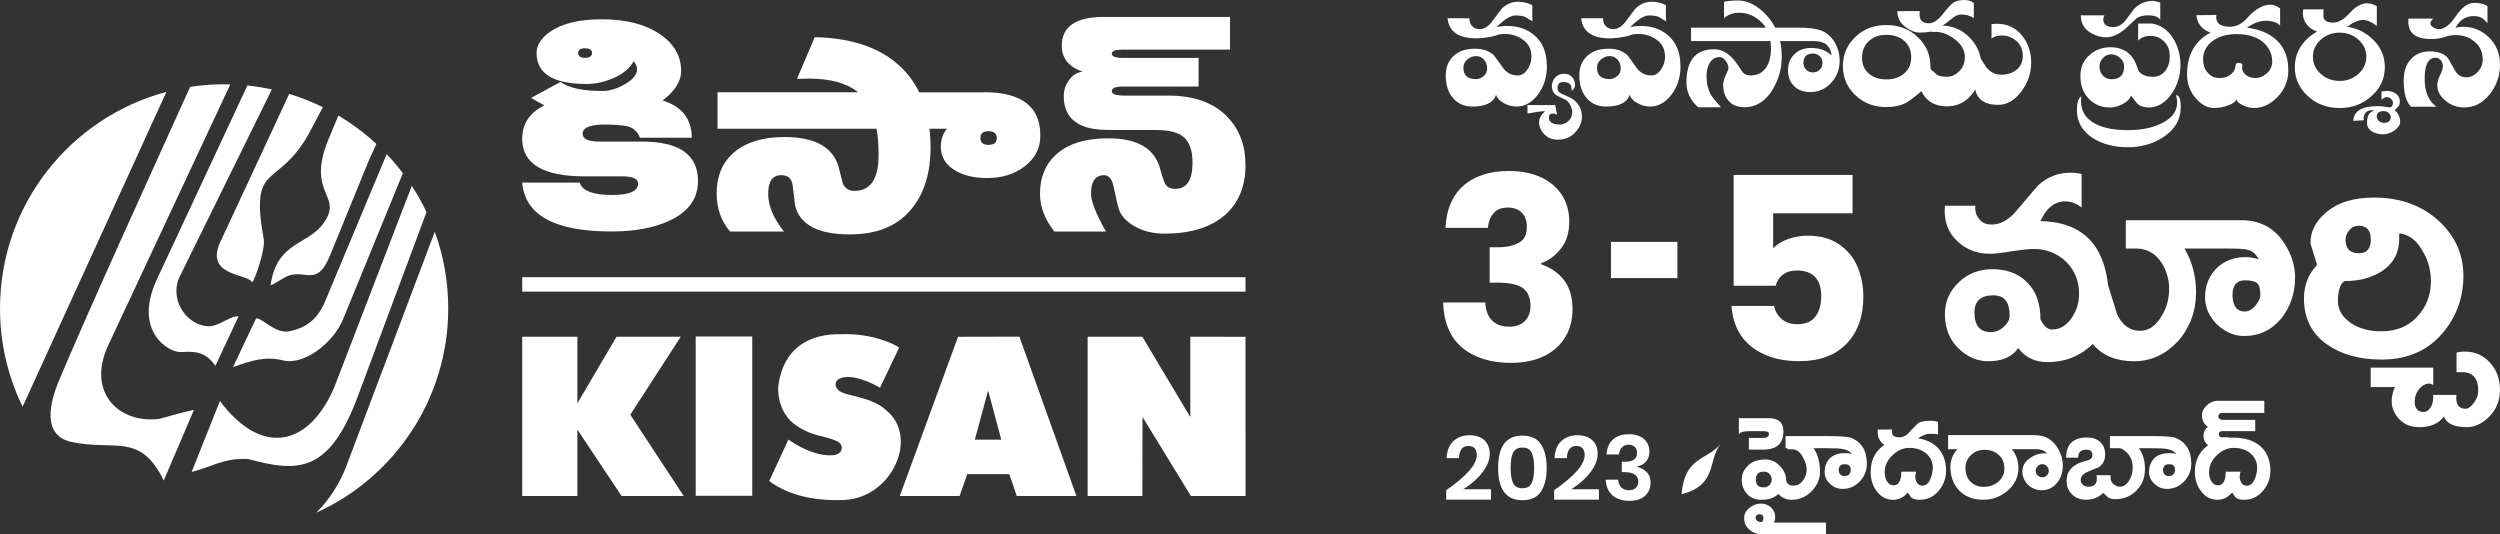 <?xml version="1.0" encoding="UTF-8"?><svg id="Layer_1" xmlns="http://www.w3.org/2000/svg" viewBox="0 0 605.88 129.51"><rect x="0" y="0" width="605.88" height="129.51" fill="#333333" stroke="none"/><g><path d="m54.32,20.44c.5,0,1,0,1.49.02l-29.58,63.22c-5.24,11.2,2.34,19.08,12.4,17.83,2.41-.67,5.91-1.68,8.37-2.17l-7.32,17.12c-5.71-11.83-12.03-7.07-22.42-9.37-7.09-1.57-5.22-9.42-3.04-14.66,6.18-14.86,21.57-48.68,31.87-71.38,2.68-.41,5.43-.62,8.23-.62m5.63.29c2.01.21,3.99.53,5.94.95l-22.3,45.28c-2.61,5.31,1.23,11.59,6.59,12.11,2.81.27,5.91-2.81,7.62-2.34l-5.6,11.94c-2.28-3.26-4.68-3.61-8.16-3.33-3.18.26-11.85-5.11-6.03-17.59l21.95-47.03Zm10.15,2.04c2.82.86,5.54,1.94,8.15,3.22l-3.2,6.05c-.08.14-.15.28-.23.41-7.68,13.71-14.33,6.34-10.9,25.58.42,2.33-2.04,9.59-2.82,10.44-.9-2.28-12.13-1.31-7.4-10.48l16.39-35.21Zm11.91,5.25c3.31,1.97,6.4,4.28,9.21,6.88l-1.77,3.85-9.5,23.25c-3.37,8.25-6.37,2.47-11.2,5.39-2.09,1.26-2.96,1.8-3.18,1.71,1.59-10.78,9.17-9.5,13.05-15.29,4.39-6.55-4.13-6.7.69-19.31.05-.12,1.23-2.98,2.69-6.49m11.71,9.35c1.4,1.47,2.71,3.02,3.93,4.63l-14.54,35.49c-2.22,5.41-9.25,11.15-14.5,9.87-4.35-1.06-7.76.05-12.14,1.65l5.6-11.82c1.6-.16,4.65,3.9,8.25,3.09,3.41-.78,6.47-2.42,8.45-7.15l14.96-35.76Zm6.09,7.69c1.33,2.03,2.52,4.15,3.57,6.36l-17.08,45.8c-6.82,17.39-14.21,17.3-26.12,14.05-5.99-.31-8.63,1.87-13.72,3.12l6.85-17.19c10.22,13.67,21.58,10.89,27.69-3.25l18.81-48.88Zm5.57,11.12c2.11,5.79,3.26,12.05,3.26,18.57,0,22.03-13.12,41-31.98,49.52,3.22-3.2,5.71-7.12,7.33-11.4l21.39-56.69ZM5.48,98.56c-3.51-7.19-5.48-15.26-5.48-23.8C0,49.61,17.11,28.45,40.33,22.27L5.48,98.56Z" fill="#fff" fill-rule="evenodd"/><path d="m244.61,114.91h-10.2l-1.85,5.3h-14.49l14.11-38.59,14.87-.03,13.82,38.62h-14.44s-1.83-5.3-1.83-5.3Zm-1.94-8.35l-3.2-11.92-3.21,11.92h6.41Z" fill="#fff"/><polygon points="126.56 81.61 139.93 81.61 139.93 97.73 149.42 81.61 164.98 81.61 152.75 100.51 165.7 120.21 150.64 120.21 139.93 104.1 139.93 120.21 126.56 120.21 126.56 81.61" fill="#fff"/><rect x="168.6" y="81.55" width="13.71" height="38.6" fill="#fff"/><path d="m186.41,116.59l4.67-10.06c1.62,1.14,6.12,4.05,10.67,3.81,2.62-.14,2.9-2.54,1.16-3.38-3.19-1.54-6.31-1.04-10.61-4.34-2.02-1.55-3.95-4.89-3.67-9.16,1.16-8.68,6.94-12.71,15.61-12.47,6.86-.21,12.25,2.24,13.67,3.24l-4.63,9.73c-8.69-4.91-12.4-1.78-10.15.53,1.37,1.61,7.87,1.38,11.71,4.99,7.88,6.42,1.45,21.24-10.41,21.7-6.17.24-12.96-.82-18.02-4.6" fill="#fff"/><polygon points="263.59 81.61 276.85 81.61 288.47 101.08 288.47 81.61 301.85 81.62 301.86 120.2 288.62 120.21 276.89 101.05 276.86 120.21 263.59 120.2 263.59 81.61" fill="#fff"/><rect x="126.56" y="67.18" width="175.29" height="3.5" fill="#fff"/><path d="m297.4,28.26c-3.3-3.4-8.06-5.09-14.28-5.09h-10.66c-2.02,0-3.02-.37-3.02-1.1s.94-1.1,2.82-1.1h18.22v-6.93h-18.28c-1.84,0-2.76-.35-2.76-1.04s.9-.97,2.68-.97h25.98v-7.93h-30.56c-6.82,0-10.22,2.34-10.22,7.01,0,3,1.68,5.07,5.02,6.26-1.32.18-2.42.85-3.26,2.04-.86,1.17-1.28,2.46-1.28,3.87,0,4.46,2.42,7.23,7.37,7.97.91.14,1.92.22,2.99.23l2.62.03h9.31c3.14,0,5.36.54,6.66,1.62,1.5,1.19,2.26,3.28,2.26,6.33,0,4.2-1.4,6.31-4.22,6.31-1.34,0-2.22-.55-2.62-1.67-.42-1.1-.78-2.28-1.1-3.5-1.4-4.72-5.56-7.08-12.48-7.08-5.52,0-9.74,1.31-12.64,3.93-2.6,2.36-3.9,5.52-3.9,9.51,0,3.16,1.16,6.21,3.48,9.16h12.5c-2.42-4.29-3.62-7.35-3.62-9.19,0-2.98,1.06-4.47,3.16-4.47,1.14,0,1.9.89,2.28,2.64.7,3.3,1.12,5.06,1.22,5.29.48,1.76,1.78,3.23,3.86,4.44,2.08,1.19,4.5,1.79,7.26,1.79,6.56,0,11.56-1.61,15.04-4.82,3.08-2.93,4.62-6.85,4.62-11.73s-1.48-8.77-4.46-11.8" fill="#fff"/><path d="m238.51,22.37h-15.73c-1.23-2.52-2.88-4.72-4.95-6.58-4.82-4.34-11.62-6.6-20.38-6.78l-4.3,10.11c1.02-.03,2-.07,2.92-.07,5.24,0,9.19,1.11,11.88,3.31h-34.06v8.84h38.55c.33,1.86.49,3.97.49,6.31,0,5.84-1.94,8.75-5.84,8.75-1.4,0-2.34-.6-2.84-1.82-.38-1.41-.72-2.78-1.04-4.13-1.46-4.74-5.82-7.1-13.06-7.1-5.08,0-9.06,1.16-11.92,3.45-3.02,2.39-4.54,5.81-4.54,10.24,0,3.6,1.08,6.68,3.24,9.21h13.06c-2.54-3.2-3.82-6.26-3.82-9.19s1.06-4.47,3.16-4.47c1.62,0,2.54.8,2.76,2.39.22,1.59.42,3.23.58,4.89,1.12,4.72,5.56,7.08,13.3,7.08,6.82,0,11.9-2.19,15.26-6.58,2.86-3.7,4.3-8.54,4.3-14.51,0-1.57-.09-3.08-.26-4.52h4.24c-1,1.17-1.5,2.63-1.5,4.39,0,2.43,1.16,4.35,3.5,5.74,2.04,1.22,4.64,1.82,7.78,1.82,3.58,0,6.62-.95,9.1-2.88,2.5-1.93,3.74-4.39,3.74-7.42,0-7-4.54-10.5-13.62-10.5m1.04,12.76c-1.3,0-1.94-.55-1.94-1.66s.64-1.66,1.94-1.66,2.02.55,2.02,1.66-.68,1.66-2.02,1.66" fill="#fff"/><path d="m155.58,34.32h-10.16c-2.82,0-4.22-.64-4.22-1.89,0-1.67,2.28-2.41,6.82-2.23,2.06.08,3.5.25,4.3.47,1.36.45,2.28,1.36,2.76,2.71h12.58c-.04-4.6-2.43-7.62-7.1-9.02,3.01-2.28,4.52-4.65,4.52-7.15,0-3.65-1.76-6.65-5.26-9.01-3.5-2.34-8.18-3.52-14-3.52-5.5,0-9.68,1.02-12.54,3.05-2.16,1.54-3.24,3.23-3.24,5.09,0,5.02,4.02,7.53,12.06,7.53,2.1,0,4.18-.43,6.24-1.29,2.48-1,4.22-2.41,5.24-4.22.56.69.82,1.32.82,1.92,0,1.32-1.02,2.56-3.08,3.72-1.84,1.05-3.62,1.57-5.34,1.57-4.76,0-8.14-.74-10.14-2.19l-7.12,3.85c1.15.7,2.22,1.3,3.22,1.83-3.58,1.75-5.38,4.45-5.38,8.11,0,6.06,5.06,9.09,15.18,9.09h9.08c2.54,0,3.82.59,3.82,1.76,0,1.84-2.12,2.76-6.34,2.76-4.56,0-7.18-1-7.82-3.01h-13.92c.66,7.9,7.86,11.85,21.62,11.85,5.58,0,10.24-.85,13.98-2.58,4.66-2.13,7-5.34,7-9.64,0-6.38-4.52-9.57-13.58-9.57m-13.78-20.29c-1.12,0-1.68-.4-1.68-1.19s.56-1.12,1.68-1.12,1.68.37,1.68,1.12-.56,1.19-1.68,1.19" fill="#fff"/></g><g><path d="m448.99,51.68h-19.26v8.53c.8-.94,1.98-1.66,3.45-2.22,1.49-.55,3.08-.87,4.82-.87,3.08,0,5.69.67,7.71,2.1,2.05,1.42,3.52,3.21,4.46,5.42.92,2.22,1.42,4.63,1.42,7.23,0,4.82-1.37,8.63-4.07,11.42-2.72,2.84-6.56,4.24-11.5,4.24-3.28,0-6.17-.55-8.58-1.71-2.41-1.11-4.31-2.65-5.62-4.7-1.3-2.02-2.02-4.31-2.17-6.97h10.32c.24,1.28.87,2.34,1.78,3.13.94.87,2.24,1.3,3.9,1.3,1.9,0,3.4-.63,4.31-1.86.94-1.23,1.42-2.89,1.42-4.94s-.48-3.57-1.47-4.63c-.99-1.04-2.41-1.59-4.34-1.59-1.42,0-2.53.29-3.45.99-.94.67-1.49,1.59-1.78,2.7h-10.19v-26.85h28.82v9.25Z" fill="#fff"/><path d="m350.32,55.2c.19-4.36,1.61-7.76,4.31-10.17,2.72-2.41,6.43-3.59,11.06-3.59,3.08,0,5.74.55,7.95,1.61,2.17,1.04,3.83,2.53,5.01,4.39,1.11,1.86,1.66,3.95,1.66,6.22,0,2.72-.67,4.94-2.05,6.6-1.35,1.74-2.96,2.92-4.75,3.52v.27c2.34.8,4.19,2.1,5.57,3.88,1.35,1.78,2.02,4.15,2.02,6.97,0,2.53-.55,4.82-1.74,6.75-1.16,1.98-2.89,3.52-5.11,4.63-2.29,1.11-4.94,1.66-8.03,1.66-4.94,0-8.89-1.23-11.79-3.64-2.96-2.41-4.51-6.12-4.7-10.99h10.24c.07,1.78.55,3.21,1.54,4.27.99,1.04,2.41,1.59,4.34,1.59,1.59,0,2.82-.48,3.76-1.42.87-.92,1.3-2.1,1.3-3.64,0-1.98-.63-3.4-1.86-4.31-1.3-.87-3.28-1.3-6.05-1.3h-1.98v-8.58h1.98c2.1,0,3.81-.36,5.11-1.11,1.3-.67,1.93-1.98,1.93-3.83,0-1.47-.43-2.65-1.25-3.45-.8-.82-1.98-1.23-3.37-1.23-1.54,0-2.72.48-3.47,1.4-.8.94-1.23,2.1-1.35,3.52h-10.32Z" fill="#fff"/><polygon points="406.52 58.62 406.52 67.39 390.42 67.39 390.42 58.62 406.52 58.62" fill="#fff" fill-rule="evenodd"/><path d="m605.88,94.41c0,2.75-.94,4.99-2.84,6.8-1.64,1.54-3.35,2.31-5.25,2.31-3.01,0-4.82-.84-5.5-2.58-1.3,1.74-3.28,2.58-5.86,2.58-2.07,0-3.71-.6-4.92-1.88-1.28-1.3-1.88-2.84-1.88-4.48,0-1.11.27-2.14.77-3.35h-5.86v-4.72h15.16v4.22c-.43-.27-.77-.36-.87-.36-.94,0-1.81.43-2.58,1.37-.7.87-1.04,1.9-1.04,3.01,0,1.64.7,2.51,2.14,2.51.7,0,1.21-.34,1.74-1.11.43-.8.6-1.57.6-2.34v-.67h5.66c-.07.24-.07.51-.07.77,0,1.71.77,2.58,2.24,2.58.67,0,1.37-.53,2.05-1.47.7-.94,1.04-1.88,1.04-2.92,0-2.84-1.21-4.39-3.62-4.48h-1.64v-4.72c.43-.17,1.04-.27,1.98-.27,2.51,0,4.48.87,6.12,2.68s2.41,3.95,2.41,6.53Z" fill="#fff"/><path d="m511.12,73.32c0,4.46-1.54,8-4.77,10.8-2.8,2.39-6.12,3.64-10.17,3.64-3.01,0-5.4-1.16-7.06-3.42-1.45,2.17-3.95,3.21-7.28,3.21-2.48,0-4.77-.94-6.75-2.7-2.48-2.17-3.74-5.09-3.74-8.72,0-3.01,1.13-5.62,3.42-7.78,2.19-2.07,4.89-3.11,8.1-3.11s6.03.92,8.1,2.89c2.41,2.19,3.54,5.3,3.54,9.25.82,1.66,1.76,2.48,2.8,2.48,1.88,0,3.45-.94,4.68-2.7,1.25-1.76,1.88-3.74,1.88-5.9,0-3.13-1.04-5.71-3.11-7.81-2.19-2.07-4.8-3.11-7.81-3.11-1.35,0-3.11.22-5.28.53-2.29.41-4.07.63-5.42.63-3.21,0-5.81-1.06-7.98-3.13-2.29-2.17-3.23-5.09-2.92-8.51h7.37c-.1,1.04.1,2.07.72,2.92.72,1.13,1.76,1.64,3.23,1.64,2.07,0,4.05-1.04,5.9-3.21,1.78-2.07,3.45-4.05,5.21-6.12,2.29-2.19,4.87-3.23,8-3.23,1.04,0,1.86.1,2.7.31v8.1c-1.25-.94-2.39-1.35-3.45-1.45-2.8-.22-4.96,1.35-6.53,4.77,11.11.22,16.61,6.75,16.61,19.74Zm-24.08,3.21c0-3.33-1.25-4.96-3.95-4.96-3.01,0-4.58,1.35-4.58,4.15,0,3.21,1.35,4.77,3.95,4.77,1.13,0,2.19-.41,3.11-1.25.94-.82,1.47-1.76,1.47-2.7Zm69.17-9.23c0,3.83-1.16,7.16-3.42,9.98-2.41,2.8-5.3,4.15-8.94,4.15-2.39,0-4.58-.94-6.56-2.8-1.86-1.88-2.89-4.07-2.89-6.56,0-3.01,1.04-5.4,3.01-7.28,1.86-1.66,4.15-2.48,6.75-2.48,1.13,0,2.17.22,3.21.53-.6-1.25-1.45-1.98-2.58-2.29-.84-.22-2.29-.31-4.58-.31h-10.8c1.86,3.11,2.8,6.65,2.8,10.58,0,4.58-1.45,8.53-4.36,11.86-3.01,3.21-6.53,4.87-10.7,4.87s-7.57-1.35-9.86-4.05c-1.57-1.86-2.29-3.74-2.29-5.5,0-2.07.63-4.48,1.88-7.37,1.23-2.82,2.29-4.17,3.01-4.17.19,0,.41.22.41.75,1.76,5.71,2.7,8.6,2.8,9.01,1.25,2.6,3.13,3.95,5.52,3.95,2.07,0,3.74-1.13,5.09-3.33,1.35-2.07,1.98-4.36,1.98-6.84,0-2.29-.63-4.36-1.78-6.24-1.45-2.27-3.42-3.42-5.9-3.52h-2.82v-6.75l.12-.12h27.93c4.46,0,8,1.88,10.39,5.62,1.76,2.7,2.6,5.5,2.6,8.31Zm-8.41,4.15c0-1.35-.22-2.29-.75-2.8-.41-.41-1.45-.72-2.99-.72-1.98,0-3.01,1.23-3.01,3.52,0,2.7,1.04,4.05,3.01,4.05.92,0,1.76-.51,2.58-1.45.72-.94,1.16-1.76,1.16-2.6Zm49.21-4.56c0,4.46-1.23,8.51-3.64,12.03-3.83,5.52-9.13,8.22-16.2,8.22-5.4,0-9.76-1.25-13.18-3.64-3.74-2.6-5.62-6.34-5.62-11.11,0-3.23,1.04-5.93,3.11-8.1v-.31c-1.04-3.33-1.54-4.99-1.54-4.99,0-2.92,1.25-5.3,3.64-7.37,2.8-2.48,6.63-3.74,11.74-3.74,6.34,0,11.62,1.88,15.79,5.71,3.93,3.64,5.9,8.1,5.9,13.3Zm-22.44-8.85c0-2.17-.92-3.33-2.89-3.33-.94,0-1.66.31-2.29,1.04-.63.75-.94,1.57-.94,2.29,0,2.19,1.04,3.33,3.23,3.33,1.98,0,2.89-1.13,2.89-3.33Zm14.56,10.07c0-2.58-.63-5.09-2.07-7.37-1.35-2.48-3.23-3.83-5.3-4.15h-.31v1.35c0,3.33-1.35,5.81-4.05,7.69-2.51,1.66-5.52,2.48-9.13,2.48l-.22.12c-.94.72-1.45,2.27-1.45,4.68,0,2.27,1.13,4.05,3.33,5.5,1.95,1.25,4.36,1.88,7.16,1.88,3.64,0,6.53-1.16,8.72-3.54,2.17-2.29,3.33-5.18,3.33-8.63Z" fill="#fff"/></g><g><g><path d="m357.9,110.28c0-.68-.16-1.22-.49-1.61-.33-.39-.84-.59-1.54-.59-1.44,0-2.2.98-2.29,2.95h-2.99c.09-1.82.64-3.2,1.66-4.14,1.02-.94,2.31-1.41,3.86-1.41s2.8.41,3.66,1.23c.85.82,1.28,1.92,1.28,3.29,0,1.08-.32,2.16-.95,3.24s-1.44,2.08-2.41,2.99c-.98.91-2,1.69-3.08,2.35h6.74v2.51h-10.85v-2.29c4.93-3.42,7.4-6.26,7.4-8.51Z" fill="#fff"/><path d="m363.07,113.38c0-5.21,1.96-7.81,5.89-7.81,2.08,0,3.58.7,4.5,2.1.92,1.4,1.38,3.3,1.38,5.72s-.46,4.34-1.38,5.74c-.92,1.4-2.42,2.1-4.5,2.1-3.93,0-5.89-2.61-5.89-7.84Zm8.73,0c0-1.57-.19-2.78-.58-3.63-.39-.85-1.14-1.28-2.26-1.28s-1.9.43-2.28,1.28c-.39.85-.58,2.06-.58,3.63s.19,2.8.58,3.66c.39.85,1.15,1.28,2.28,1.28s1.87-.43,2.26-1.28c.39-.85.58-2.07.58-3.66Z" fill="#fff"/><path d="m384.05,110.28c0-.68-.16-1.22-.49-1.61-.33-.39-.84-.59-1.54-.59-1.44,0-2.2.98-2.29,2.95h-2.99c.09-1.82.64-3.2,1.66-4.14,1.02-.94,2.31-1.41,3.86-1.41s2.8.41,3.66,1.23c.85.82,1.28,1.92,1.28,3.29,0,1.08-.32,2.16-.95,3.24s-1.44,2.08-2.41,2.99c-.98.91-2,1.69-3.08,2.35h6.74v2.51h-10.85v-2.29c4.93-3.42,7.4-6.26,7.4-8.51Z" fill="#fff"/><path d="m397.46,105.77c.75.36,1.32.87,1.7,1.51.39.64.58,1.35.58,2.14,0,.99-.27,1.8-.81,2.43s-1.25,1.02-2.14,1.17v.11c2.15.64,3.23,1.91,3.23,3.8,0,1.32-.44,2.4-1.33,3.22-.89.82-2.14,1.23-3.75,1.23-1.72,0-3.08-.43-4.1-1.28-1.02-.85-1.59-2.14-1.7-3.85h3.01c.07.79.33,1.41.77,1.87.44.46,1.07.69,1.89.69.7,0,1.24-.19,1.64-.58.39-.38.59-.89.59-1.52,0-.74-.28-1.31-.85-1.7-.57-.39-1.4-.59-2.51-.59h-.63v-2.51h.63c2.04.03,3.06-.68,3.06-2.12,0-.63-.18-1.12-.55-1.47-.36-.36-.86-.54-1.48-.54s-1.19.21-1.62.62c-.42.42-.66.99-.72,1.74h-3.01c.09-1.57.6-2.78,1.53-3.63.93-.85,2.23-1.28,3.88-1.28,1.05,0,1.95.18,2.7.55Z" fill="#fff"/></g><path d="m407.53,119.78c8.72-2.22,6.32-8.17,9.47-12.25-3.16,4.08-8.71,2.96-9.47,12.25" fill="#fff" fill-rule="evenodd"/><path d="m432.21,104.58c0,2.9-1.6,4.38-4.87,4.38h-3.5v-2.82h3.5c.9,0,1.37-.32,1.37-1.01,0-.41-.47-.64-1.37-.64h-3.22c-1.6,0-2.51.28-2.7.83v-3.97h7.25c2.36,0,3.55,1.06,3.55,3.22Zm8.87,9.86c0,1.56-.63,3.05-1.81,4.38-1.37,1.52-3.08,2.31-5.06,2.31-1.33,0-2.42-.51-3.22-1.43-.9.92-2.28,1.43-4.07,1.43-1.56,0-2.8-.55-3.65-1.56-.76-.93-1.14-1.98-1.14-3.28s.42-2.35,1.33-3.27c.99-1.11,2.47-1.66,4.35-1.66,1.39,0,2.57.51,3.56,1.58,1.04,1.05,1.52,2.26,1.52,3.59.28.79.8,1.15,1.66,1.15.13,0,.28,0,.42-.04.71,0,1.37-.36,1.98-1.2s.9-1.71.9-2.63-.29-1.85-.86-2.9c-.7-1.39-1.6-2.03-2.64-2.03h-1.14v-2.9h1.42c1.71,0,3.18.64,4.32,1.93,1.42,1.53,2.13,3.73,2.13,6.55Zm-11.7,1.79c0-.55-.19-1.01-.57-1.39-.34-.36-.82-.54-1.39-.54-1.27,0-1.88.64-1.88,1.97,0,1.25.61,1.85,1.88,1.85.57,0,1.05-.19,1.39-.55.38-.36.57-.83.57-1.34Zm13.16,13.28h-15.35c-1.23,0-2.28-.36-3.17-1.11-.9-.73-1.33-1.71-1.33-2.86,0-.92.42-1.75,1.27-2.44.82-.69,1.77-1.06,2.8-1.06.95,0,1.75.32,2.42.92.7.66,1.04,1.39,1.04,2.31,0,.6-.09,1.06-.34,1.39h12.65v2.86Zm-15.16-3.97c0-.6-.34-.92-.95-.92s-.95.32-.95.92c0,.28.15.47.38.7.29.18.57.28.9.28.42,0,.61-.32.61-.98Zm25.06-13.13c0,1.56-.53,2.95-1.6,4.14-1.18,1.3-2.61,1.94-4.32,1.94-1.14,0-2.13-.41-2.98-1.2-.9-.83-1.33-1.79-1.33-2.9,0-1.39.42-2.45,1.27-3.33.86-.82,2.09-1.24,3.71-1.24.51,0,1.04.04,1.6.15-.57-.66-1.33-1.02-2.23-1.15-.66-.15-1.98-.19-4.03-.19h-9.8v-2.95h9.34c3.6,0,5.73.13,6.45.41,2.6.98,3.92,3.09,3.92,6.32Zm-3.92,1.39c0-.88-.48-1.3-1.43-1.3s-1.47.47-1.47,1.39.48,1.47,1.39,1.47c.99,0,1.52-.51,1.52-1.56Zm23.11.28c0,1.88-.61,3.5-1.84,4.93-1.24,1.43-2.76,2.12-4.65,2.12-.89,0-1.56-.23-1.98-.6-.28-.41-.53-.79-.8-1.15-.99,1.15-2.19,1.75-3.56,1.75-1.56,0-2.84-.64-3.88-1.98-1.04-1.28-1.56-2.9-1.56-4.79,0-2.63.95-4.7,2.89-6.23,1.71-1.37,3.84-2.07,6.3-2.07,2.89,0,5.12.7,6.73,2.12,1.56,1.43,2.36,3.41,2.36,5.91Zm-3.21-.6c.04-1.25-.38-2.35-1.28-3.28-1.05-1.09-2.57-1.65-4.41-1.65-1.43,0-2.76.55-3.94,1.65-1.37,1.21-2.03,2.63-2.03,4.33,0,.79.19,1.47.51,2.07.38.66.95,1.02,1.62,1.02,1.27,0,1.9-1.11,1.9-3.31h3.59c-.13.6-.23,1.05-.23,1.28.19,1.43.76,2.12,1.75,2.12.76,0,1.39-.45,1.85-1.43.38-.82.61-1.75.67-2.8Zm1.27-8.16c-.23-.15-.85-.19-1.9-.19-1.14,0-2.41.6-3.88,1.79-1.47,1.24-2.8,1.84-3.94,1.84-1.56,0-2.79-.41-3.65-1.2-.95-.82-1.37-1.97-1.23-3.46h3.46c-.04.19-.04.38-.04.55,0,.88.61,1.34,1.84,1.34.67,0,1.39-.28,2.04-.88.53-.55,1.05-1.11,1.56-1.66.53-.55.95-.92,1.24-1.05.61-.28,1.46-.42,2.55-.42.95,0,1.56.09,1.94.32v3.01Zm19.48,8.2c0,2.12-.9,3.91-2.66,5.44-1.71,1.43-3.65,2.16-5.88,2.16-2.45,0-4.45-.79-5.92-2.35-1.31-1.47-2.03-3.31-2.03-5.57,0-2.03.85-3.73,2.55-5.16,1.75-1.43,3.75-2.16,6.03-2.16s4.07.73,5.59,2.2c1.56,1.47,2.32,3.27,2.32,5.44Zm-3.41.04c0-1.39-.42-2.49-1.37-3.31-.9-.83-2.04-1.25-3.46-1.25-1.28,0-2.36.42-3.27,1.3-.86.83-1.33,1.84-1.33,3.08,0,1.43.42,2.54,1.23,3.37.86.83,1.9,1.24,3.18,1.24,1.37,0,2.55-.41,3.55-1.24,1.01-.88,1.47-1.9,1.47-3.18Zm14.17-.79c0,1.62-.42,3.01-1.33,4.16-.99,1.24-2.22,1.88-3.73,1.88-1.33,0-2.47-.45-3.37-1.33-.9-.89-1.37-1.98-1.37-3.24s.57-2.31,1.71-3.12c1.09-.83,2.28-1.25,3.55-1.25.25,0,.48.04.71.1-.53-.74-1.42-1.11-2.74-1.11h-21.23v-3.41h20.47c1.42,0,2.51.19,3.31.55,1.24.6,2.23,1.56,2.99,2.95.7,1.3,1.04,2.54,1.04,3.82Zm-3.41,1.34c0-.42-.13-.79-.47-1.11-.29-.32-.67-.51-1.09-.51s-.8.19-1.14.51-.47.69-.47,1.11.13.79.47,1.11.71.45,1.14.45.8-.13,1.09-.45c.34-.32.47-.7.47-1.11Zm23.31-.42c0,2.09-.66,3.79-2.04,5.16-1.37,1.43-3.12,2.13-5.25,2.13-.66,0-1.18-.15-1.6-.42-.1-.09-.53-.45-1.2-1.11-1.14,1.11-2.51,1.66-4.11,1.66-1.52,0-2.7-.47-3.56-1.39-.8-.83-1.23-1.88-1.23-3.18,0-2.25,1.28-3.78,3.84-4.61.57-.13,1.14-.32,1.71-.5.47-.23.71-.6.71-1.15,0-.88-.48-1.3-1.47-1.3-1.33,0-2,.66-2,1.94h-2.89c0-3.27,1.71-4.89,5.08-4.89,1.33,0,2.41.36,3.17,1.11.82.73,1.2,1.75,1.2,3.03s-.53,2.36-1.52,3.05c-.95.36-1.9.79-2.89,1.2-1.01.47-1.52,1.11-1.52,1.94,0,.45.19.83.57,1.15.42.32.85.45,1.37.45,1.14-.04,1.79-.55,1.94-1.43.04-.55.04-1.01-.04-1.37h3.41v.77c0,.6.28,1.06.85,1.53.47.32.95.5,1.37.5.9,0,1.66-.5,2.28-1.52.57-.92.86-1.98.86-3.09,0-1.93-.76-3.4-2.33-4.38-.51-.36-1.37-.6-2.45-.69v-2.35h1.42c1.79,0,3.31.73,4.55,2.26,1.18,1.47,1.79,3.31,1.79,5.47Zm11.23-1.28c0,1.56-.53,2.95-1.62,4.14-1.18,1.3-2.6,1.94-4.3,1.94-1.14,0-2.13-.41-2.99-1.2-.89-.83-1.33-1.79-1.33-2.9,0-1.39.44-2.45,1.28-3.33.85-.82,2.09-1.24,3.69-1.24.53,0,1.05.04,1.62.15-.57-.66-1.33-1.02-2.23-1.15-.66-.15-1.98-.19-4.03-.19h-9.8v-2.95h9.34c3.59,0,5.73.13,6.43.41,2.61.98,3.94,3.09,3.94,6.32Zm-3.94,1.39c0-.88-.47-1.3-1.42-1.3s-1.47.47-1.47,1.39.48,1.47,1.37,1.47c1.01,0,1.52-.51,1.52-1.56Zm23.12.28c0,1.88-.61,3.5-1.85,4.93-1.23,1.43-2.74,2.12-4.64,2.12-.9,0-1.56-.23-1.98-.6-.29-.41-.53-.79-.82-1.15-.99,1.15-2.17,1.75-3.55,1.75-1.56,0-2.84-.64-3.88-1.98-1.05-1.28-1.58-2.9-1.58-4.79,0-2.63.95-4.7,2.9-6.23,1.69-1.37,3.84-2.07,6.29-2.07,2.9,0,5.12.7,6.74,2.12,1.56,1.43,2.36,3.41,2.36,5.91Zm-3.22-.6c.04-1.25-.38-2.35-1.28-3.28-1.04-1.09-2.55-1.65-4.41-1.65-1.42,0-2.74.55-3.92,1.65-1.37,1.21-2.04,2.63-2.04,4.33,0,.79.19,1.47.53,2.07.38.66.95,1.02,1.6,1.02,1.28,0,1.9-1.11,1.9-3.31h3.6c-.15.6-.23,1.05-.23,1.28.19,1.43.76,2.12,1.75,2.12.76,0,1.37-.45,1.85-1.43.38-.82.61-1.75.66-2.8Zm1.75-13.41h-9.99c-.76,0-1.14.26-1.14.77,0,.6.38.92,1.14.92h7.78v2.73h-8.01c-.53,0-.8.23-.8.69,0,.51.23.79.7.79h1.01c1.18,0,1.79.41,1.79,1.28,0,.74-.23,1.2-.76,1.34-.23.09-.57.13-1.04.13h-2.8c-.38,0-.8-.22-1.42-.73-.82-.64-1.2-1.43-1.2-2.35s.34-1.66,1.05-2.22c-.95-.6-1.43-1.56-1.43-2.82,0-.77.34-1.52,1.05-2.25.8-.79,1.75-1.21,2.84-1.21h11.22v2.92Z" fill="#fff"/></g><g><path d="m383.38,28.34c0,1.19-.45,2.33-1.35,3.44-1.13,1.38-2.64,2.07-4.53,2.07-1.43,0-2.58-.51-3.44-1.53-.67-.78-1.03-1.65-1.06-2.61-.04-.92.45-1.85,1.45-2.79-1.13.06-2.55.26-4.26.58v-2.04h6.73l.43,2.36c-.1,0-.21-.06-.35-.16-.13-.11-.31-.16-.51-.16-.74,0-1.11.32-1.11.95,0,1.16.88,1.73,2.63,1.73.74,0,1.41-.26,2-.77.69-.57,1.03-1.35,1.03-2.33,0-.34-.11-.78-.34-1.32-.29-.67-.66-1.16-1.11-1.47-.76-.36-1.51-.74-2.26-1.12-.82-.5-1.23-1.27-1.23-2.33,0-.67.21-1.28.63-1.84.55-.74,1.36-1.12,2.41-1.12.86,0,1.53.33,2.01.98.38.52.57,1.11.57,1.79,0,.23-.08.47-.23.74-.18.33-.38.51-.6.55.02-.18-.02-.53-.11-1.03-.23-.69-.84-1.03-1.86-1.03s-1.45.49-1.45,1.47c0,.63.36,1.1,1.09,1.41,1.39.57,2.31,1.04,2.77,1.38,1.37,1.06,2.06,2.45,2.06,4.2m108.87-13.11c0,2.53-.81,4.87-2.42,6.99-1.62,2.13-3.47,3.19-5.55,3.19-3.11,0-4.95-1.17-5.54-3.49-.13-.53-.2-1.15-.2-1.84,0-1.58.42-3.67,1.25-6.26.53.8,1.06,1.62,1.56,2.44.97,1.24,2.19,1.85,3.66,1.85s2.71-.41,3.72-1.23c1-.81,1.5-1.94,1.5-3.38s-.55-2.72-1.65-3.65c-.99-.83-2.15-1.25-3.45-1.25-1,0-1.83.24-2.49.72v-3.48c.45-.05.89-.08,1.32-.08,2.57,0,4.63.99,6.17,2.97,1.41,1.82,2.13,3.99,2.13,6.5m-13.9-10.84c-.88-.58-1.89-.88-3.01-.88-.67,0-1.31.23-1.91.68-.59.46-1.17.9-1.7,1.34-1.34.96-2.16,1.51-2.44,1.65-.99.48-2.32.72-3.98.72-1.15,0-2.29-.43-3.44-1.29-1.4-1.02-2.08-2.33-2.05-3.91h5.41c-.02.3-.04.56-.04.8,0,1.42.75,2.14,2.25,2.14,1.07,0,2.17-.7,3.29-2.11,1.36-1.7,2.27-2.68,2.72-2.93.78-.4,1.62-.6,2.53-.6.99,0,1.78.25,2.36.73v3.65Zm-15.18,9.49c0-1.62-.55-2.94-1.66-3.94-1.11-1-2.55-1.5-4.34-1.5s-3.19.51-4.28,1.54c-1.1,1.03-1.64,2.35-1.64,3.98s.54,2.88,1.62,3.84c1.08.96,2.51,1.44,4.3,1.44s3.24-.49,4.34-1.48c1.11-.98,1.66-2.28,1.66-3.88m17.04,2.16c0,2.33-.65,4.43-1.97,6.33-1.6,2.29-3.79,3.43-6.54,3.4-2.89-.03-4.91-1.26-6.06-3.69-1.65,1.45-2.92,2.4-3.77,2.86-1.32.67-2.88,1.01-4.7,1.01-3.03,0-5.54-.96-7.55-2.89-2.01-1.92-3.01-4.27-3.01-7.05s1-5.13,3.01-7.05c2-1.93,4.51-2.89,7.53-2.89s5.55.97,7.59,2.9c2.05,1.94,3.07,4.27,3.07,7.02,0,.11.03.38.08.8.51.46,1.02.89,1.53,1.32.46.33,1.29.49,2.49.49.99,0,1.9-.39,2.73-1.16,1.02-.9,1.53-2.11,1.53-3.62,0-1.72-.9-3.22-2.69-4.49-1.57-1.15-3.13-1.67-4.65-1.59-.91.05-1.37-.13-1.37-.54,0-.19.14-.48.41-.87.21-.09,1.06-.13,2.53-.13,2.84,0,5.22,1.04,7.15,3.13,1.77,1.95,2.65,4.19,2.65,6.73m-38.52-.8c0-.64-.23-1.19-.67-1.62-.45-.45-.99-.66-1.64-.66-1.54,0-2.32.76-2.32,2.29,0,.64.23,1.19.67,1.62.45.45.99.66,1.64.66s1.2-.22,1.64-.66c.44-.43.67-.98.67-1.62m4.16-.61c0,2.1-.68,3.89-2.04,5.39-1.36,1.5-3.07,2.26-5.13,2.26-1.63,0-2.94-.49-3.9-1.48-.97-.99-1.45-2.24-1.45-3.74,0-1.68.55-3.04,1.65-4.06,1.05-.94,2.36-1.41,3.95-1.41,2.06,0,3.72.61,4.99,1.83-.3-2.32-1.67-3.49-4.14-3.49h-29.95v-3.26h25.84c2.7,0,4.65.26,5.86.76,1.44.62,2.55,1.68,3.33,3.19.66,1.26,1,2.6,1,4.02m-14.04-.96c0,2.92-.75,5.61-2.25,8.07-1.76,2.81-4.01,4.21-6.73,4.21-1.79,0-3.15-.57-4.06-1.73-.77-.96-1.16-2.2-1.16-3.69,0-.69.22-1.48.64-2.37.43-.88.64-1.45.64-1.72,0-.46-.19-.99-.56-1.6-.48-.7-1.01-1.05-1.57-1.05-1.02,0-1.83.48-2.42,1.44-.5.86-.76,1.86-.76,3.02,0,1.9.38,3.5,1.13,4.82.3.47,1.1,1.44,2.38,2.89h-5.53c-1.9-1.66-2.85-3.67-2.85-6.02,0-5.36,2.24-8.04,6.7-8.04,2.27,0,4.27,1.41,6.01,4.22.5.8.87,1.31,1.09,1.52.45.4,1.04.6,1.76.6,1.44,0,2.59-.5,3.44-1.52.99-1.15,1.48-2.81,1.48-4.98,0-2.67-.69-4.73-2.09-6.17-1.62-1.68-3.49-2.52-5.6-2.52-1.52,0-2.75.46-3.69,1.36V.44c.88-.21,2.02-.32,3.41-.32,2.37,0,4.67,1.19,6.89,3.57,2.46,2.65,3.69,5.97,3.69,9.96m-39.02,2.93c0-.85-.25-1.56-.76-2.13-.5-.57-1.15-.86-1.93-.86s-1.44.27-2.09.8c-.64.52-.97,1.21-.97,2.03,0,1.83,1.02,2.75,3.06,2.75.64,0,1.26-.24,1.83-.72.57-.47.86-1.1.86-1.87m14.49-.58c0,2.67-.72,4.98-2.17,6.91-1.44,1.94-3.2,2.91-5.25,2.91-.97,0-1.92-.25-2.85-.73-1.07-.53-1.75-1.25-2.05-2.14-.61,1.91-2.53,2.87-5.74,2.87-1.87,0-3.38-.62-4.53-1.88-1.29-1.36-1.93-3.25-1.93-5.69,0-1.92.62-3.47,1.87-4.66,1.24-1.19,2.99-1.78,5.23-1.78,2,0,3.55.56,4.65,1.68.75,1.04,1.49,2.07,2.25,3.11.88,1.12,2.03,1.68,3.45,1.68.93,0,1.73-.5,2.4-1.52.61-.93.92-1.95.92-3.04,0-1.84-.75-3.26-2.25-4.24-1.21-.83-2.63-1.25-4.29-1.25-.88,0-1.6.14-2.17.41-1.65.43-3.23.64-4.73.64-4.25,0-6.55-1.62-6.9-4.86h5.33c-.06.75.15,1.38.62,1.88.47.51,1.09.76,1.86.76,1.02,0,1.98-.57,2.89-1.72.8-1.07,1.6-2.14,2.4-3.2,1.13-1.15,2.47-1.72,4.06-1.72,1.15,0,2.29.28,3.4.84-.05,1.64-.04,2.95.04,3.91-1.09-.66-1.69-1.02-1.8-1.07-.53-.24-1.33-.36-2.36-.36-1.16,0-2.68.95-4.57,2.85.8-.2,1.67-.3,2.6-.3,2.52,0,4.65.69,6.38,2.09,2.15,1.73,3.22,4.27,3.22,7.62m-46.85.58c0-.85-.25-1.56-.76-2.13-.5-.57-1.15-.86-1.93-.86s-1.44.27-2.09.8c-.64.52-.97,1.21-.97,2.03,0,1.83,1.02,2.75,3.06,2.75.64,0,1.26-.24,1.83-.72.57-.47.86-1.1.86-1.87m14.49-.58c0,2.67-.72,4.98-2.17,6.91-1.44,1.94-3.2,2.91-5.25,2.91-.97,0-1.92-.25-2.85-.73-1.07-.53-1.75-1.25-2.05-2.14-.61,1.91-2.53,2.87-5.74,2.87-1.87,0-3.38-.62-4.53-1.88-1.29-1.36-1.93-3.25-1.93-5.69,0-1.92.62-3.47,1.87-4.66,1.24-1.19,2.99-1.78,5.23-1.78,2,0,3.55.56,4.65,1.68.75,1.04,1.49,2.07,2.25,3.11.88,1.12,2.03,1.68,3.45,1.68.93,0,1.73-.5,2.4-1.52.61-.93.92-1.95.92-3.04,0-1.84-.75-3.26-2.25-4.24-1.21-.83-2.63-1.25-4.29-1.25-.88,0-1.6.14-2.17.41-1.65.43-3.24.64-4.73.64-4.25,0-6.55-1.62-6.9-4.86h5.33c-.06.75.15,1.38.62,1.88.47.51,1.09.76,1.86.76,1.02,0,1.98-.57,2.89-1.72.8-1.07,1.6-2.14,2.4-3.2,1.13-1.15,2.47-1.72,4.06-1.72,1.15,0,2.28.28,3.4.84-.05,1.64-.04,2.95.04,3.91-1.09-.66-1.69-1.02-1.8-1.07-.53-.24-1.33-.36-2.36-.36-1.16,0-2.68.95-4.57,2.85.8-.2,1.67-.3,2.6-.3,2.52,0,4.65.69,6.38,2.09,2.15,1.73,3.22,4.27,3.22,7.62" fill="#fff"/><path d="m579.4,28.47c.02-.43-.14-.79-.5-1.09-.35-.3-.75-.45-1.22-.45-1.1,0-1.66.45-1.66,1.35,0,.45.22.83.64,1.12.35.25.71.38,1.1.38,1.04,0,1.59-.44,1.63-1.33m2.29,1.11c0,.7-.45,1.38-1.34,2.02-.89.64-1.84.97-2.82.97s-1.84-.22-2.56-.64c-.87-.51-1.31-1.22-1.31-2.14s.16-1.6.47-2.1c.19-.3.48-.53.85-.7.23-.12.33-.22.29-.3-1.61,0-2.42.68-2.42,2.04,0,.14,0,.28.03.44l-2.54.14c.08-2.38,2.06-3.57,5.95-3.57.76,0,1.59.09,2.51.27.76.14,1.14-.24,1.14-1.11,0-.35-.17-.66-.5-.94-.32-.27-.68-.41-1.05-.41-.23,0-.48.1-.76.3-.15.12-.31.23-.46.35v-2.02c.13,0,.35-.01.66-.06.32-.04.55-.06.73-.06.81,0,1.53.23,2.14.7.61.47.91,1.07.91,1.79,0,.53-.09.93-.29,1.2-.02.01-.33.34-.94.97.88.78,1.32,1.74,1.32,2.87m24.19-13.92c0,2.72-.83,5.11-2.47,7.16-1.7,2.16-3.77,3.23-6.23,3.23-1.65,0-3.12-.52-4.42-1.57-1.39-1.09-2.08-2.38-2.08-3.84,0-.69.23-1.5.68-2.42.45-.92.68-1.64.68-2.15,0-.58-.18-1.07-.54-1.48-.36-.4-.78-.6-1.25-.6-1.75,0-2.63,1.71-2.63,5.15,0,3.12.96,5.37,2.87,6.74h-6.16c-1.19-1.17-1.79-3.29-1.79-6.36,0-2.29.62-4.06,1.87-5.31,1.12-1.17,2.61-1.75,4.47-1.75,1.99,0,3.46.54,4.39,1.63.56,1.01,1.13,2.01,1.72,3.02.61,1.08,1.52,1.63,2.71,1.63,1.04,0,1.96-.43,2.77-1.29.82-.87,1.22-1.88,1.22-3.04,0-1.83-.69-3.29-2.08-4.38-1.22-1.02-2.72-1.52-4.5-1.52-.86,0-1.67.14-2.43.4-1.06.37-2.23.56-3.48.56-3.7,0-5.54-1.4-5.54-4.2,0-.24,0-.49.04-.76h6.03c-.48.42-.72.83-.72,1.2,0,.4.29.75.88,1.04.45.22.85.33,1.2.33,1.3,0,2.67-1.07,4.11-3.19,1.44-2.13,2.91-3.19,4.4-3.19,1.31,0,2.39.26,3.24.76v4.13c-.37-.34-.75-.71-1.12-1.08-.53-.4-1.26-.61-2.2-.61-1.97,0-3.44.95-4.4,2.84.58-.16,1.2-.24,1.83-.24,2.4,0,4.45.84,6.19,2.51,1.83,1.76,2.75,3.98,2.75,6.67m-29.89-9.41c-1.25-.96-2.36-1.43-3.31-1.43-1.17,0-2.54.63-4.12,1.89-1.83.87-3.33,1.3-4.47,1.3-1.89,0-3.38-.49-4.47-1.49-1.02-.91-1.52-2.03-1.52-3.36,0-.3.03-.59.08-.89h5c-.08.13-.12.64-.12,1.52,0,1.11.8,1.68,2.4,1.68,1.25,0,2.58-.78,3.99-2.34,1.42-1.56,2.82-2.34,4.2-2.34.72,0,1.51.23,2.36.68v4.77Zm-2.52,7.5c0-1.62-.63-3-1.9-4.14-1.26-1.14-2.79-1.71-4.57-1.71s-3.31.57-4.57,1.71c-1.27,1.14-1.9,2.52-1.9,4.14s.63,3,1.9,4.14c1.26,1.14,2.79,1.71,4.57,1.71s3.31-.57,4.57-1.71c1.27-1.14,1.9-2.52,1.9-4.14m4.49,2.51c0,2.74-1.07,5.08-3.21,7.01-2.15,1.93-4.73,2.9-7.74,2.9s-5.61-.97-7.72-2.9c-2.1-1.93-3.15-4.27-3.15-7.01s1.06-5.08,3.15-7.01c2.11-1.93,4.68-2.9,7.72-2.9s5.59.97,7.74,2.9c2.14,1.93,3.21,4.27,3.21,7.01m-25.38-10.05c-.71-.8-1.91-1.19-3.59-1.19-.99,0-2.08.32-3.28.95-.66.4-1.32.8-1.95,1.19-1.55.77-3.35,1.15-5.4,1.15-1.6,0-2.94-.37-4.03-1.11-1.23-.82-1.9-2-2.04-3.54l4.83-.04c-.02.16-.04.32-.04.47,0,1.59,1.11,2.38,3.32,2.38,1.57,0,2.99-.72,4.24-2.16,1.46-1.66,2.96-2.67,4.47-3.05,1.33-.32,2.49-.05,3.47.8v4.14Zm-1.93,8.57c0-1.43-.51-2.73-1.53-3.91-1.53-1.74-3.91-2.62-7.16-2.62-2.28,0-4.17.54-5.67,1.62-1.59,1.15-2.38,2.66-2.38,4.51,0,1.23.33,2.27,1.01,3.1.72.94,1.7,1.41,2.94,1.41,1.33,0,2.37-.39,3.08-1.17.57-.6.85-1.23.85-1.91,0-.37.23-.57.68-.57.65,0,.97.2.97.57-.05.19-.08.38-.08.57,0,.67.31,1.26.91,1.76.6.5,1.4.75,2.4.75.81,0,1.6-.3,2.39-.89,1.07-.78,1.61-1.85,1.61-3.22m3.9,2.24c0,2.54-.91,4.73-2.72,6.58-1.71,1.71-3.57,2.56-5.6,2.56-.85,0-1.73-.22-2.65-.64-.93-.42-1.48-.91-1.66-1.46-.14.59-.83,1.09-2.08,1.51-1.09.39-2.19.59-3.28.59-1.55,0-2.99-.74-4.32-2.21-1.49-1.64-2.24-3.65-2.24-6.03,0-2.98.8-5.44,2.39-7.39,2.14-2.63,5.48-3.94,10.03-3.94,3.04,0,5.63.65,7.76,1.96,2.91,1.82,4.36,4.64,4.36,8.47m-31.03-12.25c-.48-.72-1.45-1.07-2.92-1.07-1.22,0-2.17.25-2.84.73-.8.75-1.6,1.5-2.39,2.26-1.73,1.56-3.41,2.34-5.04,2.34-1.14,0-2.31-.33-3.47-.97-1.73-.95-2.6-2.4-2.6-4.36h5.72c-.19.46-.28.77-.28.94,0,1.27.81,1.9,2.43,1.9,1.12,0,2.12-.55,3-1.65.69-.93,1.4-1.88,2.12-2.84,1.28-1.23,2.77-1.84,4.47-1.84.29,0,.62.06,1,.18s.64.2.8.23v4.16Zm-8.75,11.36c0-.82-.33-1.52-.98-2.1-.65-.58-1.36-.88-2.13-.88s-1.44.3-2.01.88c-.57.58-.86,1.28-.86,2.1,0,.88.28,1.6.82,2.18.54.58,1.23.88,2.05.88,2.07,0,3.1-1.02,3.1-3.06m13.66-.3c0,2.41-.68,4.64-2.04,6.73-1.54,2.29-3.42,3.45-5.63,3.48-1.17,0-2.12-.32-2.84-.97,0,0-.49-.64-1.48-1.93-.27.81-.94,1.5-2.01,2.06-1.08.56-2.1.84-3.06.84-2.07,0-3.79-.7-5.15-2.11-1.36-1.41-2.04-3.23-2.04-5.49s.77-3.91,2.32-5.21c1.36-1.19,3.01-1.79,4.95-1.79,1.68,0,3.06.42,4.16,1.26.77.58,1.41,1.41,1.91,2.49.25.61.48,1.22.72,1.86.56,1.02,1.75,1.54,3.6,1.54,1.14,0,2.1-.46,2.86-1.39s1.13-2.11,1.13-3.57c0-1.59-.5-2.83-1.52-3.73-.88-.82-1.94-1.22-3.19-1.22s-2.21.38-2.95,1.15v-4.14h3.31c2.08.32,3.76,1.46,5.04,3.4,1.27,1.95,1.91,4.2,1.91,6.73m.05,10.24c0,2.87-1.37,5.23-4.12,7.1-2.5,1.67-5.39,2.51-8.66,2.51s-6.24-.75-8.55-2.24c-2.55-1.65-3.83-3.92-3.83-6.82,0-1.7.35-2.8,1.07-3.28-.05.4-.08.78-.08,1.12,0,2.58,1.25,4.47,3.76,5.68,1.95.94,4.46,1.4,7.56,1.4,2.69,0,5.05-.38,7.07-1.15,3.28-1.25,4.92-3.12,4.92-5.63,0-.53-.1-1.09-.29-1.68.78-.11,1.16.89,1.16,2.99" fill="#fff"/></g></svg>